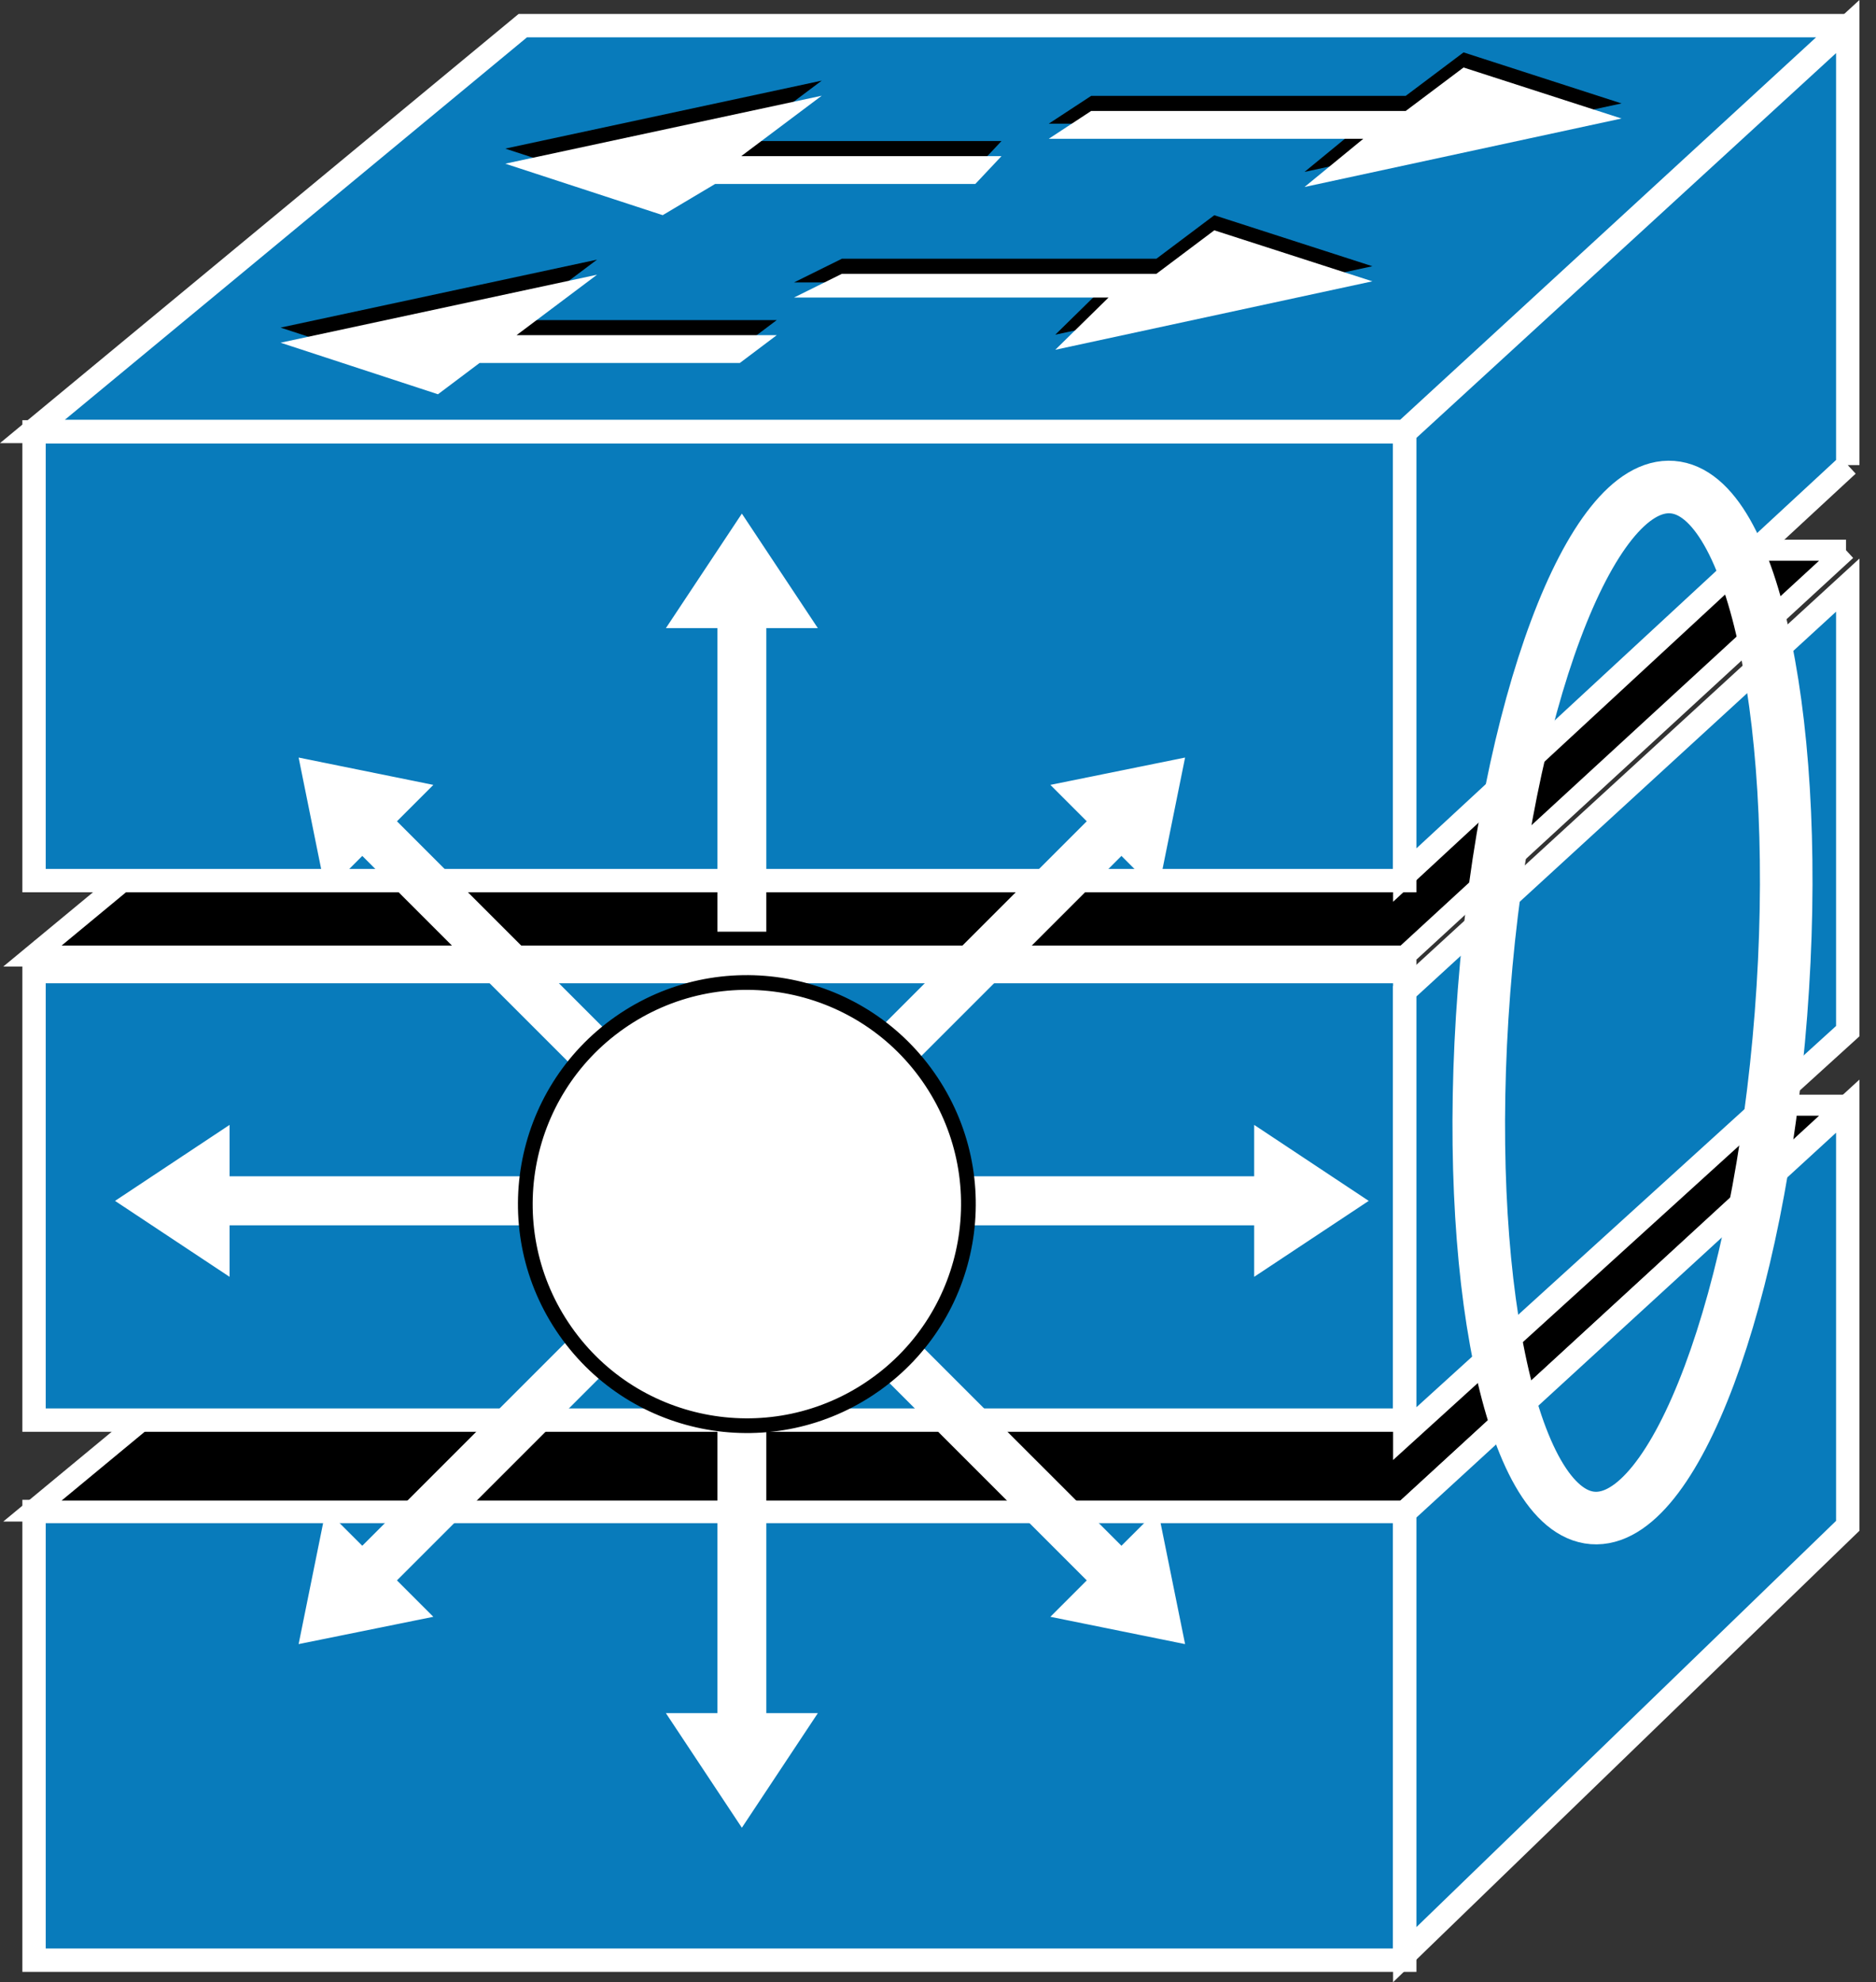 <?xml version="1.0" encoding="UTF-8" standalone="no"?>
<svg
   xmlns:dc="http://purl.org/dc/elements/1.1/"
   xmlns:cc="http://creativecommons.org/ns#"
   xmlns:rdf="http://www.w3.org/1999/02/22-rdf-syntax-ns#"
   xmlns:svg="http://www.w3.org/2000/svg"
   xmlns="http://www.w3.org/2000/svg"
   xmlns:sodipodi="http://sodipodi.sourceforge.net/DTD/sodipodi-0.dtd"
   xmlns:inkscape="http://www.inkscape.org/namespaces/inkscape"
   viewBox="0 0 40.15 42.419"
   height="42.419"
   width="40.15"
   xml:space="preserve"
   version="1.1"
   id="svg2"
   inkscape:version="0.91 r13725"
   sodipodi:docname="intelliswitchstack.svg"><rect x="0" y="0" width="40.15" height="42.419" fill="#333333" stroke="none"/><sodipodi:namedview
     pagecolor="#ffffff"
     bordercolor="#666666"
     borderopacity="1"
     objecttolerance="10"
     gridtolerance="10"
     guidetolerance="10"
     inkscape:pageopacity="0"
     inkscape:pageshadow="2"
     inkscape:window-width="448"
     inkscape:window-height="438"
     id="namedview45"
     showgrid="false"
     inkscape:zoom="5.5627579"
     inkscape:cx="20.074448"
     inkscape:cy="21.212588"
     inkscape:window-x="0"
     inkscape:window-y="23"
     inkscape:window-maximized="0"
     inkscape:current-layer="svg2" /><defs
     id="defs6" /><g
     transform="matrix(1.25,0,0,-1.25,-5.5256086e-4,42.419)"
     id="g10"><g
       transform="scale(0.1,0.1)"
       id="g12"><path
         id="path14"
         style="fill:none;stroke:#ffffff;stroke-width:4.14;stroke-linecap:butt;stroke-linejoin:miter;stroke-miterlimit:4;stroke-dasharray:none;stroke-opacity:1"
         d="m 5.82,176.184 234.688,0"
         inkscape:connector-curvature="0" /><path
         id="path16"
         style="fill:#087bbb;fill-opacity:1;fill-rule:nonzero;stroke:none"
         d="m 5.832,3.77 234.688,0 0,76.816 -234.688,0 0,-76.816 z"
         inkscape:connector-curvature="0" /><path
         id="path18"
         style="fill:none;stroke:#ffffff;stroke-width:4;stroke-linecap:butt;stroke-linejoin:miter;stroke-miterlimit:4;stroke-dasharray:none;stroke-opacity:1"
         d="m 5.832,3.77 234.688,0 0,76.816 -234.688,0 0,-76.816 z"
         inkscape:connector-curvature="0" /><path
         id="path20"
         style="fill:#000000;fill-opacity:1;fill-rule:nonzero;stroke:none"
         d="m 316.074,150.145 -75.554,-69.481 -234.961,0 83.953,69.481 226.562,0"
         inkscape:connector-curvature="0" /><path
         id="path22"
         style="fill:none;stroke:#ffffff;stroke-width:3.6;stroke-linecap:butt;stroke-linejoin:miter;stroke-miterlimit:4;stroke-dasharray:none;stroke-opacity:1"
         d="m 316.074,150.145 -75.554,-69.481 -234.961,0 83.953,69.481 226.562,0 z"
         inkscape:connector-curvature="0" /><path
         id="path24"
         style="fill:#087bbb;fill-opacity:1;fill-rule:nonzero;stroke:none"
         d="m 316.367,78.137 0,71.843 -75.847,-69.543 0,-75.719 75.847,73.418"
         inkscape:connector-curvature="0" /><path
         id="path26"
         style="fill:none;stroke:#ffffff;stroke-width:4;stroke-linecap:butt;stroke-linejoin:miter;stroke-miterlimit:4;stroke-dasharray:none;stroke-opacity:1"
         d="m 316.367,78.137 0,71.843 -75.847,-69.543 0,-75.719 75.847,73.418 z"
         inkscape:connector-curvature="0" /><path
         id="path28"
         style="fill:#087bbb;fill-opacity:1;fill-rule:nonzero;stroke:none"
         d="m 5.832,96.231 234.688,0 0,76.789 -234.688,0 0,-76.789 z"
         inkscape:connector-curvature="0" /><path
         id="path30"
         style="fill:none;stroke:#ffffff;stroke-width:4;stroke-linecap:butt;stroke-linejoin:miter;stroke-miterlimit:4;stroke-dasharray:none;stroke-opacity:1"
         d="m 5.832,96.231 234.688,0 0,76.789 -234.688,0 0,-76.789 z"
         inkscape:connector-curvature="0" /><path
         id="path32"
         style="fill:#000000;fill-opacity:1;fill-rule:nonzero;stroke:none"
         d="m 316.074,245.156 -75.554,-69.48 -234.961,0 83.953,69.48 226.562,0"
         inkscape:connector-curvature="0" /><path
         id="path34"
         style="fill:none;stroke:#ffffff;stroke-width:3.6;stroke-linecap:butt;stroke-linejoin:miter;stroke-miterlimit:4;stroke-dasharray:none;stroke-opacity:1"
         d="m 316.074,245.156 -75.554,-69.48 -234.961,0 83.953,69.48 226.562,0 z"
         inkscape:connector-curvature="0" /><path
         id="path36"
         style="fill:#087bbb;fill-opacity:1;fill-rule:nonzero;stroke:none"
         d="m 316.367,162.82 0,76.36 -75.847,-69.539 0,-75.723 75.847,68.902"
         inkscape:connector-curvature="0" /><path
         id="path38"
         style="fill:none;stroke:#ffffff;stroke-width:4;stroke-linecap:butt;stroke-linejoin:miter;stroke-miterlimit:4;stroke-dasharray:none;stroke-opacity:1"
         d="m 316.367,162.82 0,76.36 -75.847,-69.539 0,-75.723 75.847,68.902 z"
         inkscape:connector-curvature="0" /><path
         id="path40"
         style="fill:#087bbb;fill-opacity:1;fill-rule:nonzero;stroke:none"
         d="m 5.832,188.594 234.688,0 0,76.82 -234.688,0 0,-76.82 z"
         inkscape:connector-curvature="0" /><path
         id="path42"
         style="fill:none;stroke:#ffffff;stroke-width:4;stroke-linecap:butt;stroke-linejoin:miter;stroke-miterlimit:4;stroke-dasharray:none;stroke-opacity:1"
         d="m 5.832,188.594 234.688,0 0,76.82 -234.688,0 0,-76.82 z"
         inkscape:connector-curvature="0" /><path
         id="path44"
         style="fill:#087bbb;fill-opacity:1;fill-rule:nonzero;stroke:none"
         d="m 316.074,334.961 -75.554,-69.469 -234.961,0 83.953,69.469 226.562,0"
         inkscape:connector-curvature="0" /><path
         id="path46"
         style="fill:none;stroke:#ffffff;stroke-width:4;stroke-linecap:butt;stroke-linejoin:miter;stroke-miterlimit:4;stroke-dasharray:none;stroke-opacity:1"
         d="m 316.074,334.961 -75.554,-69.469 -234.961,0 83.953,69.469 226.562,0 z"
         inkscape:connector-curvature="0" /><path
         id="path48"
         style="fill:#087bbb;fill-opacity:1;fill-rule:nonzero;stroke:none"
         d="m 316.367,259.727 0,75.078 -75.847,-69.539 0,-75.723 75.847,70.184"
         inkscape:connector-curvature="0" /><path
         id="path50"
         style="fill:none;stroke:#ffffff;stroke-width:4;stroke-linecap:butt;stroke-linejoin:miter;stroke-miterlimit:4;stroke-dasharray:none;stroke-opacity:1"
         d="m 316.367,259.727 0,75.078 -75.847,-69.539 0,-75.723 75.847,70.184 z"
         inkscape:connector-curvature="0" /><path
         id="path52"
         style="fill:#000000;fill-opacity:1;fill-rule:nonzero;stroke:none"
         d="m 198,295.059 9.91,7.445 27.063,-8.731 -54.289,-11.722 9.121,8.949 -53.856,0 8.203,4.059 53.848,0"
         inkscape:connector-curvature="0" /><path
         id="path54"
         style="fill:#000000;fill-opacity:1;fill-rule:nonzero;stroke:none"
         d="m 171.477,315.207 -4.485,-4.769 -44.551,0 -8.972,-5.34 -26.953,8.812 54.179,11.637 -13.781,-10.34 44.563,0"
         inkscape:connector-curvature="0" /><path
         id="path56"
         style="fill:#000000;fill-opacity:1;fill-rule:nonzero;stroke:none"
         d="m 133,284.555 -6.328,-4.758 -44.563,0 -7.117,-5.359 -26.949,8.828 54.184,11.636 -13.778,-10.347 44.551,0"
         inkscape:connector-curvature="0" /><path
         id="path58"
         style="fill:#000000;fill-opacity:1;fill-rule:nonzero;stroke:none"
         d="m 240.684,322.938 9.902,7.445 27.051,-8.738 -54.278,-11.723 10.059,8.254 -53.855,0 7.265,4.762 53.856,0"
         inkscape:connector-curvature="0" /><path
         id="path60"
         style="fill:#ffffff;fill-opacity:1;fill-rule:nonzero;stroke:none"
         d="m 198,292.477 9.91,7.445 27.063,-8.731 -54.289,-11.722 9.121,8.945 -53.856,0 8.203,4.063 53.848,0"
         inkscape:connector-curvature="0" /><path
         id="path62"
         style="fill:#ffffff;fill-opacity:1;fill-rule:nonzero;stroke:none"
         d="m 171.477,312.621 -4.485,-4.766 -44.551,0 -8.972,-5.339 -26.953,8.812 54.179,11.637 -13.781,-10.344 44.563,0"
         inkscape:connector-curvature="0" /><path
         id="path64"
         style="fill:#ffffff;fill-opacity:1;fill-rule:nonzero;stroke:none"
         d="m 133,281.973 -6.328,-4.766 -44.563,0 -7.117,-5.352 -26.949,8.825 54.184,11.64 -13.778,-10.347 44.551,0"
         inkscape:connector-curvature="0" /><path
         id="path66"
         style="fill:#ffffff;fill-opacity:1;fill-rule:nonzero;stroke:none"
         d="m 240.684,320.355 9.902,7.442 27.051,-8.734 -54.278,-11.723 10.059,8.25 -53.855,0 7.265,4.765 53.856,0"
         inkscape:connector-curvature="0" /><path
         id="path68"
         style="fill:#ffffff;fill-opacity:1;fill-rule:nonzero;stroke:none"
         d="m 131.211,179.852 0,51.961 8.82,0 -13.008,19.609 -13.007,-19.609 8.816,0 0,-51.961 8.379,0"
         inkscape:connector-curvature="0" /><path
         id="path70"
         style="fill:#ffffff;fill-opacity:1;fill-rule:nonzero;stroke:none"
         d="m 104.707,162.012 -36.738,36.738 6.23,6.23 -23.066,4.68 4.668,-23.078 6.231,6.238 36.738,-36.734 5.938,5.926"
         inkscape:connector-curvature="0" /><path
         id="path72"
         style="fill:#ffffff;fill-opacity:1;fill-rule:nonzero;stroke:none"
         d="m 91.269,137.969 -51.961,0 0,8.801 -19.609,-13.008 19.609,-13 0,8.82 51.961,0 0,8.387"
         inkscape:connector-curvature="0" /><path
         id="path74"
         style="fill:#ffffff;fill-opacity:1;fill-rule:nonzero;stroke:none"
         d="m 98.769,111.457 -36.738,-36.738 -6.231,6.219 -4.668,-23.055 23.066,4.676 -6.23,6.231 36.738,36.738 -5.938,5.93"
         inkscape:connector-curvature="0" /><path
         id="path76"
         style="fill:#ffffff;fill-opacity:1;fill-rule:nonzero;stroke:none"
         d="m 122.832,98.019 0,-51.957 -8.816,0 13.007,-19.617 13.008,19.617 -8.82,0 0,51.957 -8.379,0"
         inkscape:connector-curvature="0" /><path
         id="path78"
         style="fill:#ffffff;fill-opacity:1;fill-rule:nonzero;stroke:none"
         d="m 149.336,105.527 36.738,-36.738 -6.23,-6.231 23.066,-4.676 -4.668,23.055 -6.23,-6.219 -36.739,36.738 -5.937,-5.93"
         inkscape:connector-curvature="0" /><path
         id="path80"
         style="fill:#ffffff;fill-opacity:1;fill-rule:nonzero;stroke:none"
         d="m 162.773,129.582 51.965,0 0,-8.82 19.61,13 -19.61,13.008 0,-8.801 -51.965,0 0,-8.387"
         inkscape:connector-curvature="0" /><path
         id="path82"
         style="fill:#ffffff;fill-opacity:1;fill-rule:nonzero;stroke:none"
         d="m 155.273,156.086 36.739,36.734 6.23,-6.238 4.668,23.078 -23.066,-4.68 6.23,-6.23 -36.738,-36.738 5.937,-5.926"
         inkscape:connector-curvature="0" /><path
         id="path84"
         style="fill:#ffffff;fill-opacity:1;fill-rule:nonzero;stroke:none"
         d="m 149.641,102.141 c 17.156,12.007 21.328,35.664 9.304,52.839 -12.011,17.149 -35.664,21.321 -52.832,9.309 C 88.957,152.273 84.797,128.613 96.809,111.457 108.82,94.289 132.473,90.117 149.641,102.141"
         inkscape:connector-curvature="0" /><path
         id="path86"
         style="fill:none;stroke:#000000;stroke-width:2.52;stroke-linecap:butt;stroke-linejoin:miter;stroke-miterlimit:4;stroke-dasharray:none;stroke-opacity:1"
         d="m 149.641,102.141 c 17.156,12.007 21.328,35.664 9.304,52.839 -12.011,17.149 -35.664,21.321 -52.832,9.309 C 88.957,152.273 84.797,128.613 96.809,111.457 108.82,94.289 132.473,90.117 149.641,102.141 Z"
         inkscape:connector-curvature="0" /><path
         id="path88"
         style="fill:none;stroke:#ffffff;stroke-width:9;stroke-linecap:butt;stroke-linejoin:miter;stroke-miterlimit:4;stroke-dasharray:none;stroke-opacity:1"
         d="m 304.934,165.762 c -3.762,-48.731 -18.196,-87.364 -32.239,-86.281 -14.031,1.098 -22.363,41.465 -18.601,90.207 3.758,48.722 18.191,87.359 32.234,86.269 14.035,-1.078 22.363,-41.465 18.606,-90.195 z"
         inkscape:connector-curvature="0" /></g></g></svg>